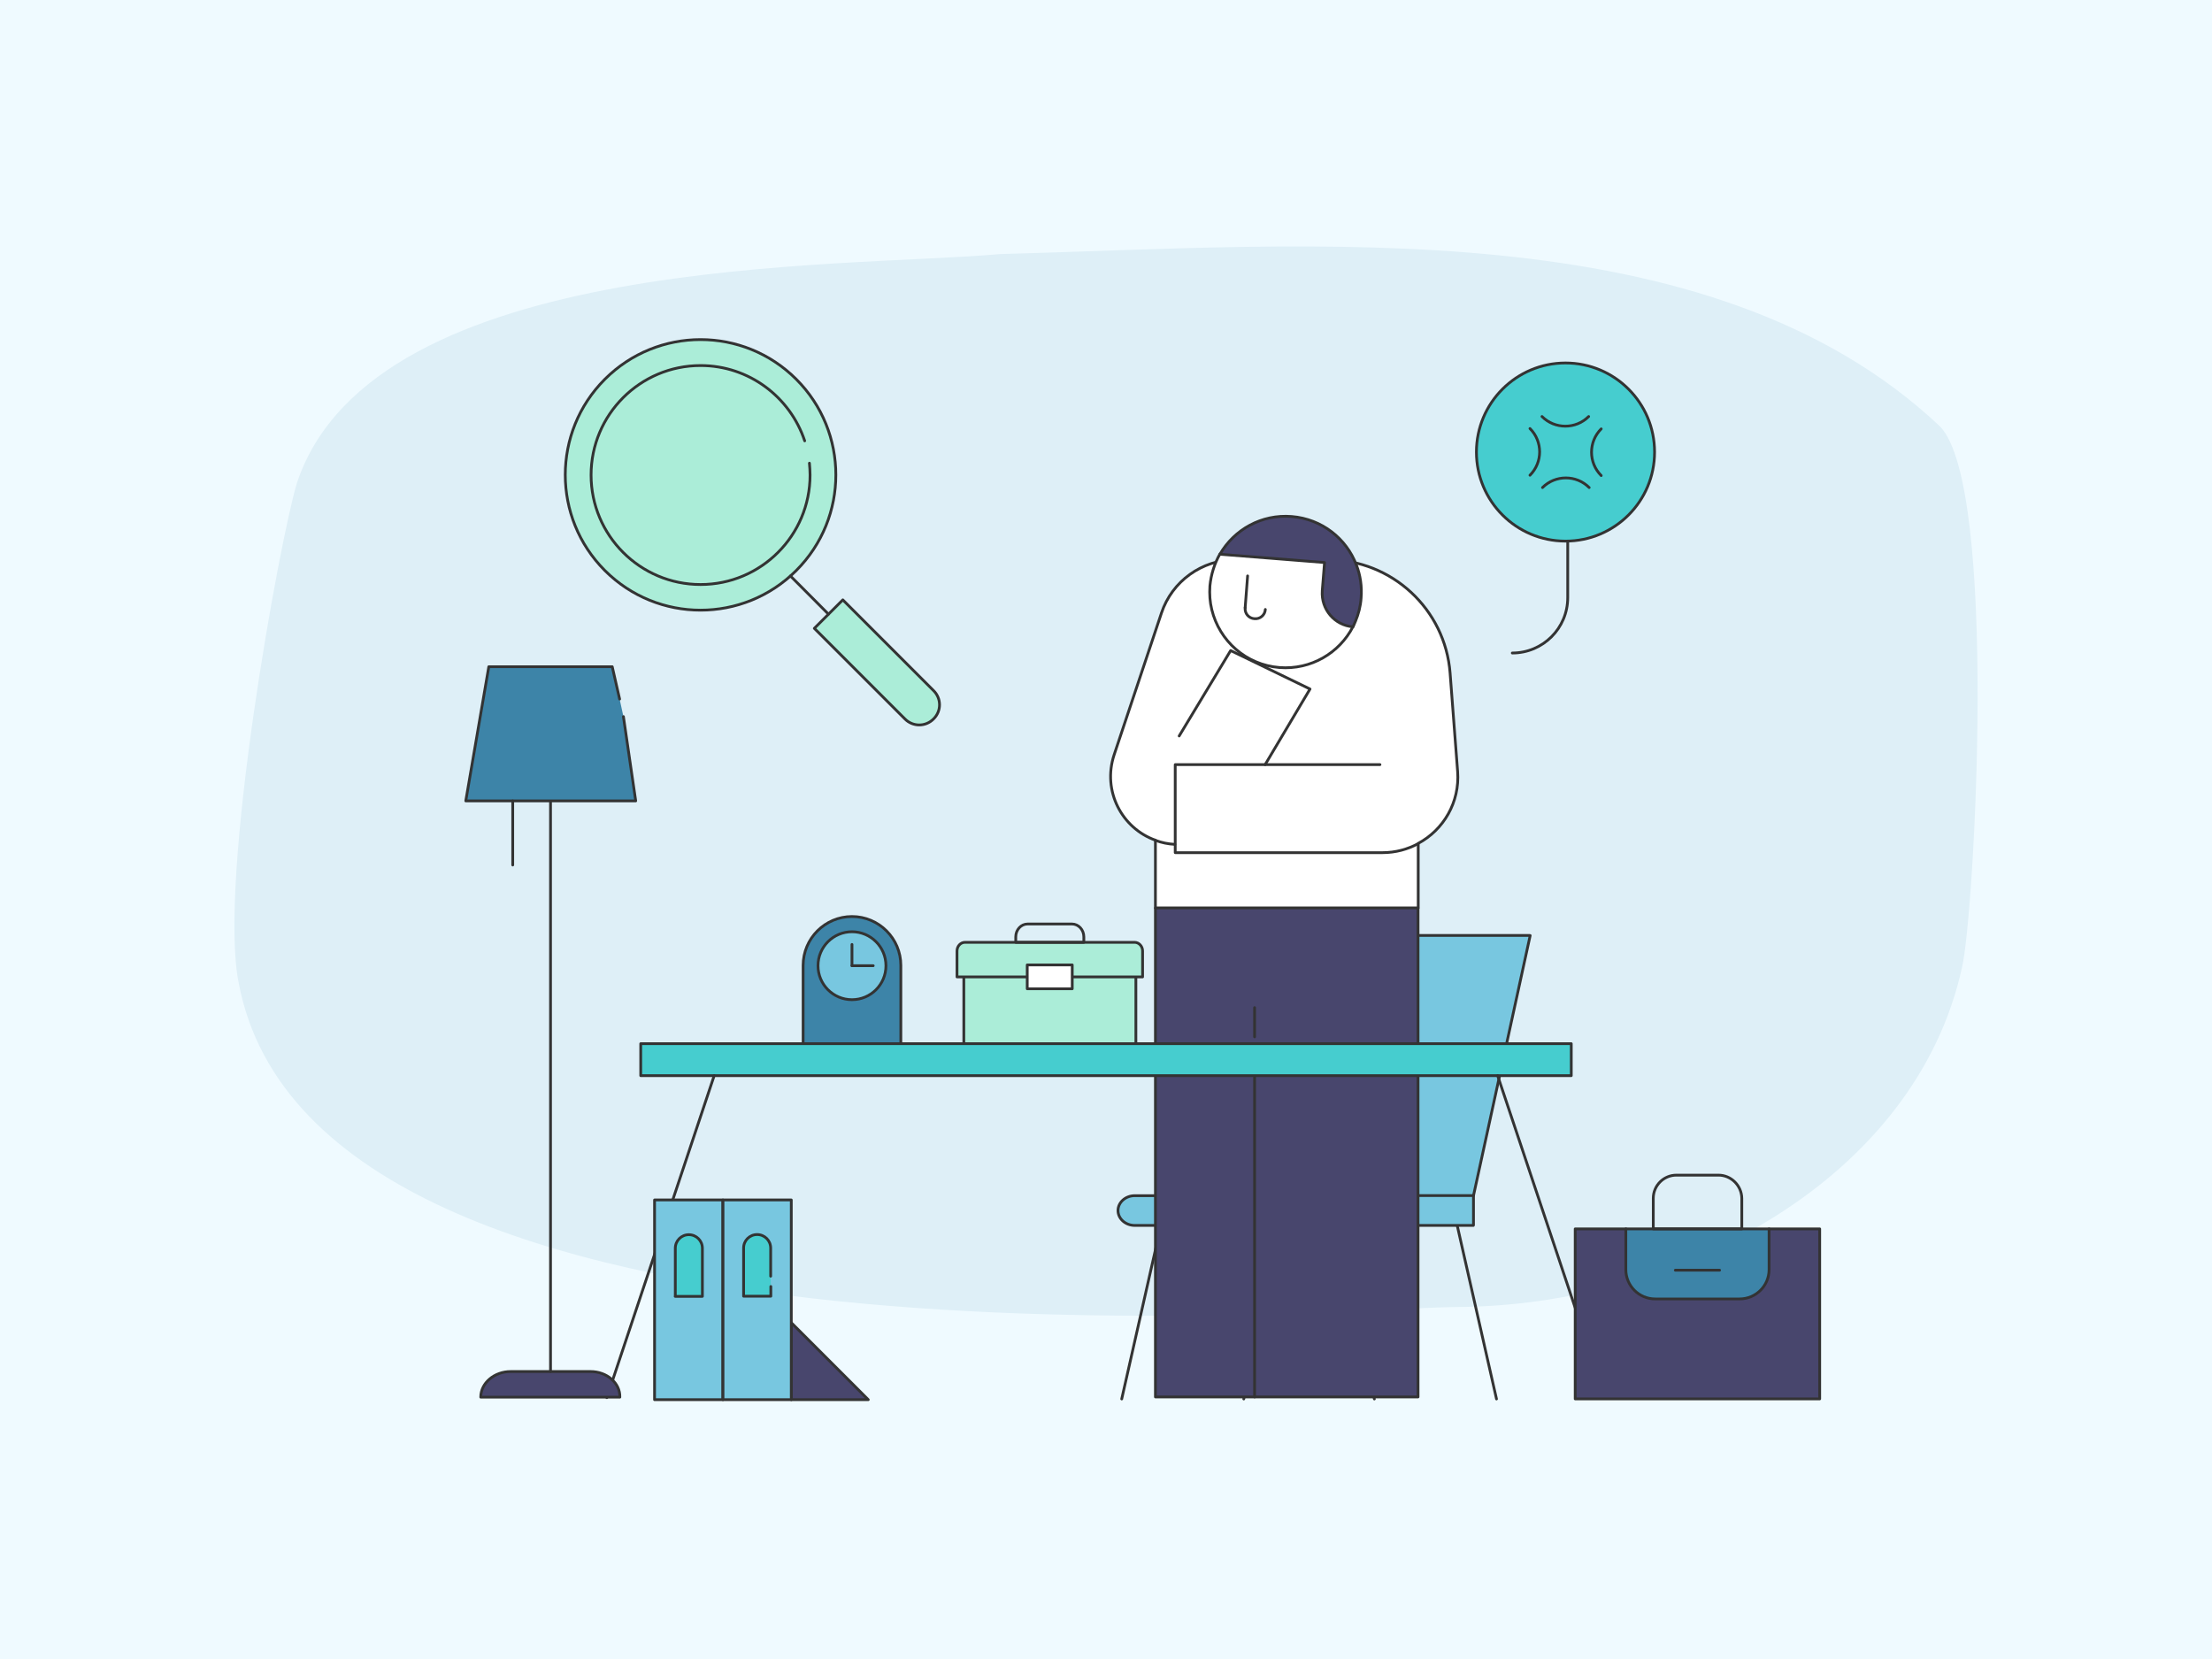 <svg xmlns="http://www.w3.org/2000/svg" height="1200" width="1600" version="1.1" xmlns:xlink="http://www.w3.org/1999/xlink" xmlns:svgjs="http://svgjs.com/svgjs"><rect fill="#effaff" width="1600" height="1200"></rect><g><path d="M214.88 349.05C270.51 182.64 610.73 193.99 723.41 183.78 947.47 177.87 1236.07 150.63 1403.34 308.52 1445.55 352.56 1428.12 661.31 1419.22 699.56 1385.92 852 1215.81 944.85 1052.53 945.42 974.83 945.65 229.59 1011.6 172.68 711.14 157.45 636.22 202.23 390.14 214.88 349.05Z" fill="#deeff7" opacity="1" stroke-width="2" stroke="none"></path></g><g><path d="M675.21 520.08C669.49 525.81 660.33 525.81 654.61 520.08L589.03 454.5 609.63 433.9 675.21 499.48C681.05 505.21 681.05 514.36 675.21 520.08Z" fill="#abedd8" stroke="#333333" stroke-width="2" stroke-linecap="round" stroke-linejoin="round" opacity="1"></path><path d="M575.93 412.69C614.14 374.47 614.14 312.51 575.93 274.29 537.71 236.08 475.75 236.08 437.53 274.29 399.32 312.51 399.32 374.47 437.53 412.69 475.75 450.9 537.71 450.9 575.93 412.69Z" fill="#abedd8" stroke="#333333" stroke-width="2" stroke-linecap="round" stroke-linejoin="round" opacity="1"></path><path d="M585.48 335.02C585.71 337.88 585.94 340.74 585.94 343.6 585.94 387.32 550.46 422.8 506.74 422.8 463.02 422.8 427.54 387.32 427.54 343.6 427.54 299.88 463.02 264.41 506.74 264.41 541.76 264.41 571.52 287.18 582.05 318.88" stroke="#333333" stroke-width="2" stroke-linecap="round" stroke-linejoin="round" opacity="1" fill="none"></path><path d="M571.75 416.62L599.22 444.2" stroke="#333333" stroke-width="2" stroke-linecap="round" stroke-linejoin="round" opacity="1" fill="none"></path></g><g><path d="M928.95 882.2L899.65 1011.91" stroke="#333333" stroke-width="2" stroke-linecap="round" stroke-linejoin="round" opacity="1" fill="none"></path><path d="M840.68 882.2L811.37 1011.91" stroke="#333333" stroke-width="2" stroke-linecap="round" stroke-linejoin="round" opacity="1" fill="none"></path><path d="M964.8 882.2L994.11 1011.91" stroke="#333333" stroke-width="2" stroke-linecap="round" stroke-linejoin="round" opacity="1" fill="none"></path><path d="M1053.08 882.2L1082.46 1011.91" stroke="#333333" stroke-width="2" stroke-linecap="round" stroke-linejoin="round" opacity="1" fill="none"></path><path d="M1106.82 676.69C1106.82 676.69 1106.82 676.63 1106.82 676.69 1106.82 676.63 1106.75 676.63 1106.75 676.63H965.68C965.68 676.63 965.6 676.63 965.6 676.69L924.59 864.8 924.52 864.86H820.82C814.13 864.86 808.68 869.7 808.68 875.63 808.68 881.56 814.13 886.39 820.82 886.39H1065.73C1065.81 886.39 1065.81 886.39 1065.81 886.33V864.86L1106.82 676.69Z" fill="#78c7e0" stroke="#333333" stroke-width="2" stroke-linecap="round" stroke-linejoin="round" opacity="1"></path><path d="M924.52 864.8H1065.81" stroke="#333333" stroke-width="2" stroke-linecap="round" stroke-linejoin="round" opacity="1" fill="none"></path><path d="M906.56 886.33C899.87 886.33 894.41 881.5 894.41 875.56 894.41 869.63 899.87 864.8 906.56 864.8" stroke="#333333" stroke-width="2" stroke-linecap="round" stroke-linejoin="round" opacity="1" fill="none"></path></g><g><path d="M1132.37 391.41C1167.95 391.41 1196.8 362.56 1196.8 326.98 1196.8 291.4 1167.95 262.55 1132.37 262.55 1096.79 262.55 1067.94 291.4 1067.94 326.98 1067.94 362.56 1096.79 391.41 1132.37 391.41Z" fill="#46cdcf" stroke="#333333" stroke-width="2" stroke-linecap="round" stroke-linejoin="round" opacity="1"></path><path d="M1133.98 391.41V432.25C1133.98 454.47 1115.98 472.34 1093.89 472.34" stroke="#333333" stroke-width="2" stroke-linecap="round" stroke-linejoin="round" opacity="1" fill="none"></path><path d="M1149.13 301.28C1139.82 310.59 1124.67 310.59 1115.36 301.28" stroke="#333333" stroke-width="2" stroke-linecap="round" stroke-linejoin="round" opacity="1" fill="none"></path><path d="M1158.19 343.99C1148.88 334.67 1148.88 319.53 1158.19 310.22" stroke="#333333" stroke-width="2" stroke-linecap="round" stroke-linejoin="round" opacity="1" fill="none"></path><path d="M1115.73 352.67C1125.04 343.36 1140.19 343.36 1149.5 352.67" stroke="#333333" stroke-width="2" stroke-linecap="round" stroke-linejoin="round" opacity="1" fill="none"></path><path d="M1106.67 309.97C1115.98 319.28 1115.98 334.43 1106.67 343.74" stroke="#333333" stroke-width="2" stroke-linecap="round" stroke-linejoin="round" opacity="1" fill="none"></path></g><g><path d="M1025.71 656.85L935.3 632.3 835.75 656.85V1010.45H1025.71V656.85Z" fill="#48466d" stroke="#333333" stroke-width="2" stroke-linecap="round" stroke-linejoin="round" opacity="1"></path><path d="M975.52 530.3C975.52 542.84 985.62 552.94 998.16 552.94" stroke="#333333" stroke-width="2" stroke-linecap="round" stroke-linejoin="round" opacity="1" fill="none"></path><path d="M805.88 545.98L840.11 443.43C847.75 420.39 869.43 404.84 893.7 404.84H960.39C1006.75 404.84 1045.34 440.57 1048.89 486.8L1054.34 558.12C1055.98 580.34 1044.12 600.25 1025.84 610.07V656.71H835.75V607.75C811.61 599.16 797.16 572.3 805.88 545.98Z" fill="#ffffff" stroke="#333333" stroke-width="2" stroke-linecap="round" stroke-linejoin="round" opacity="1"></path><path d="M882.39 400.75C882.39 400.75 923.16 370.34 962.43 399.8 970.61 405.93 987.25 425.02 978.66 453.25 968.84 472.34 948.25 484.62 925.48 482.84 901.2 480.93 881.98 463.48 876.52 440.98 875.16 435.52 874.75 429.8 875.16 423.8 875.98 415.48 878.43 407.7 882.39 400.75Z" fill="#ffffff" stroke="#333333" stroke-width="2" stroke-linecap="round" stroke-linejoin="round" opacity="1"></path><path d="M902.43 416.57L900.66 439.61" stroke="#333333" stroke-width="2" stroke-linecap="round" stroke-linejoin="round" opacity="1" fill="none"></path><path d="M915.25 440.84C914.98 444.93 911.43 447.93 907.34 447.52 903.25 447.25 900.25 443.71 900.66 439.61" stroke="#333333" stroke-width="2" stroke-linecap="round" stroke-linejoin="round" opacity="1" fill="none"></path><path d="M934.34 373.61C956.16 375.39 973.89 389.57 981.11 408.66 983.98 416.02 985.21 424.2 984.52 432.66 984.11 438.52 982.61 444.25 980.43 449.43 979.89 450.8 979.21 452.16 978.66 453.39 965.3 452.3 955.48 440.71 956.43 427.34L958.07 406.89 882.39 400.89C892.75 383.02 912.52 371.84 934.34 373.61Z" fill="#48466d" stroke="#333333" stroke-width="2" stroke-linecap="round" stroke-linejoin="round" opacity="1"></path><path d="M907.48 749.99V728.85" stroke="#333333" stroke-width="2" stroke-linecap="round" stroke-linejoin="round" opacity="1" fill="none"></path><path d="M907.48 1010.45V768.12" stroke="#333333" stroke-width="2" stroke-linecap="round" stroke-linejoin="round" opacity="1" fill="none"></path><path d="M849.79 610.75C844.88 610.48 840.25 609.53 835.88 607.89" stroke="#333333" stroke-width="2" stroke-linecap="round" stroke-linejoin="round" opacity="1" fill="none"></path><path d="M852.93 532.34L890.16 470.57 947.57 498.39 915.11 553.07" stroke="#333333" stroke-width="2" stroke-linecap="round" stroke-linejoin="round" opacity="1" fill="none"></path><path d="M1025.84 610.21C1018.21 614.3 1009.48 616.75 1000.07 616.75H850.07V553.07L998.16 553.07" stroke="#333333" stroke-width="2" stroke-linecap="round" stroke-linejoin="round" opacity="1" fill="none"></path></g><g><path d="M821.61 697.95H697.16V754.92H821.61V697.95Z" fill="#abedd8" stroke="#333333" stroke-width="2" stroke-linecap="round" stroke-linejoin="round" opacity="1"></path><path d="M820.68 681.61H698C694.85 681.61 692.23 684.36 692.23 687.86V706.63H826.46V687.86C826.46 684.44 823.84 681.61 820.68 681.61Z" fill="#abedd8" stroke="#333333" stroke-width="2" stroke-linecap="round" stroke-linejoin="round" opacity="1"></path><path d="M775.58 697.95H743.03V715.22H775.58V697.95Z" fill="#ffffff" stroke="#333333" stroke-width="2" stroke-linecap="round" stroke-linejoin="round" opacity="1"></path><path d="M775.35 668.35H743.34C738.56 668.35 734.72 672.52 734.72 677.69V681.61H783.97V677.69C783.97 672.52 780.12 668.35 775.35 668.35Z" stroke="#333333" stroke-width="2" stroke-linecap="round" stroke-linejoin="round" opacity="1" fill="none"></path></g><g><path d="M651.72 756.14H580.92V698.29C580.92 678.8 596.77 662.95 616.26 662.95 635.74 662.95 651.6 678.8 651.6 698.29V756.14H651.72Z" fill="#3d84a8" stroke="#333333" stroke-width="2" stroke-linecap="round" stroke-linejoin="round" opacity="1"></path><path d="M616.26 723.1C629.83 723.1 640.83 712.1 640.83 698.53 640.83 684.96 629.83 673.96 616.26 673.96 602.69 673.96 591.69 684.96 591.69 698.53 591.69 712.1 602.69 723.1 616.26 723.1Z" fill="#78c7e0" stroke="#333333" stroke-width="2" stroke-linecap="round" stroke-linejoin="round" opacity="1"></path><path d="M616.26 683.16V698.53" stroke="#333333" stroke-width="2" stroke-linecap="round" stroke-linejoin="round" opacity="1" fill="none"></path><path d="M631.63 698.53H616.26" stroke="#333333" stroke-width="2" stroke-linecap="round" stroke-linejoin="round" opacity="1" fill="none"></path></g><g><path d="M1136.54 754.91H463.46V778.05H1136.54V754.91Z" fill="#46cdcf" stroke="#333333" stroke-width="2" stroke-linecap="round" stroke-linejoin="round" opacity="1"></path><path d="M516.59 778.05L438.93 1010.95" stroke="#333333" stroke-width="2" stroke-linecap="round" stroke-linejoin="round" opacity="1" fill="none"></path><path d="M1083.3 778.05L1161.07 1010.95" stroke="#333333" stroke-width="2" stroke-linecap="round" stroke-linejoin="round" opacity="1" fill="none"></path></g><g><path d="M1139.39 888.88H1176.01L1230.95 918.77 1279.62 888.88H1316.24V1011.86H1139.39V888.88Z" fill="#48466d" stroke="#333333" stroke-width="2" stroke-linecap="round" stroke-linejoin="round" opacity="1"></path><path d="M1258.24 939.56H1197.28C1185.46 939.56 1176.01 929.99 1176.01 918.3V888.88H1279.62V918.3C1279.62 930.11 1270.05 939.56 1258.24 939.56Z" fill="#3d84a8" stroke="#333333" stroke-width="2" stroke-linecap="round" stroke-linejoin="round" opacity="1"></path><path d="M1211.81 918.77H1243.82" stroke="#333333" stroke-width="2" stroke-linecap="round" stroke-linejoin="round" opacity="1" fill="none"></path><path d="M1243 850.01H1212.63C1203.3 850.01 1195.86 857.57 1195.86 866.79V888.88H1259.89V866.79C1259.77 857.57 1252.21 850.01 1243 850.01Z" stroke="#333333" stroke-width="2" stroke-linecap="round" stroke-linejoin="round" opacity="1" fill="none"></path></g><g><path d="M427.16 992.07H369.42C357.45 992.07 347.74 1000.43 347.74 1010.6H448.35C448.67 1000.43 438.97 992.07 427.16 992.07Z" fill="#48466d" stroke="#333333" stroke-width="2" stroke-linecap="round" stroke-linejoin="round" opacity="1"></path><path d="M398.21 992.07V579.32" stroke="#333333" stroke-width="2" stroke-linecap="round" stroke-linejoin="round" opacity="1" fill="none"></path><path d="M450.94 518.32L459.83 579.32H336.9L353.56 482.26H442.85L448.19 505.65" fill="#3d84a8" opacity="1" stroke-width="2" stroke="none"></path><path d="M450.94 518.32L459.83 579.32H336.9L353.56 482.26H442.85L448.19 505.65" stroke="#333333" stroke-width="2" stroke-linecap="round" stroke-linejoin="round" opacity="1" fill="none"></path><path d="M370.87 579.32V625.69" stroke="#333333" stroke-width="2" stroke-linecap="round" stroke-linejoin="round" opacity="1" fill="none"></path></g><g><path d="M572.36 956.75V1012.43H628.04L572.36 956.75Z" fill="#48466d" stroke="#333333" stroke-width="2" stroke-linecap="round" stroke-linejoin="round" opacity="1"></path><path d="M473.46 867.96H522.85V1012.43L473.46 1012.43V867.96Z" fill="#78c7e0" stroke="#333333" stroke-width="2" stroke-linecap="round" stroke-linejoin="round" opacity="1"></path><path d="M488.36 937.69H508.06L508.06 902.88C508.06 897.45 503.69 893.08 498.26 893.08 492.83 893.08 488.47 897.45 488.47 902.88V937.69H488.36Z" fill="#46cdcf" stroke="#333333" stroke-width="2" stroke-linecap="round" stroke-linejoin="round" opacity="1"></path><path d="M522.96 867.96H572.36V1012.43H522.96V867.96Z" fill="#78c7e0" stroke="#333333" stroke-width="2" stroke-linecap="round" stroke-linejoin="round" opacity="1"></path><path d="M557.45 923.11V902.77C557.45 897.34 553.09 892.98 547.66 892.98 542.23 892.98 537.86 897.34 537.86 902.77V937.58H557.56V930.56" fill="#46cdcf" opacity="1" stroke-width="2" stroke="none"></path><path d="M557.45 923.11V902.77C557.45 897.34 553.09 892.98 547.66 892.98 542.23 892.98 537.86 897.34 537.86 902.77V937.58H557.56V930.56" stroke="#333333" stroke-width="2" stroke-linecap="round" stroke-linejoin="round" opacity="1" fill="none"></path></g></svg>
